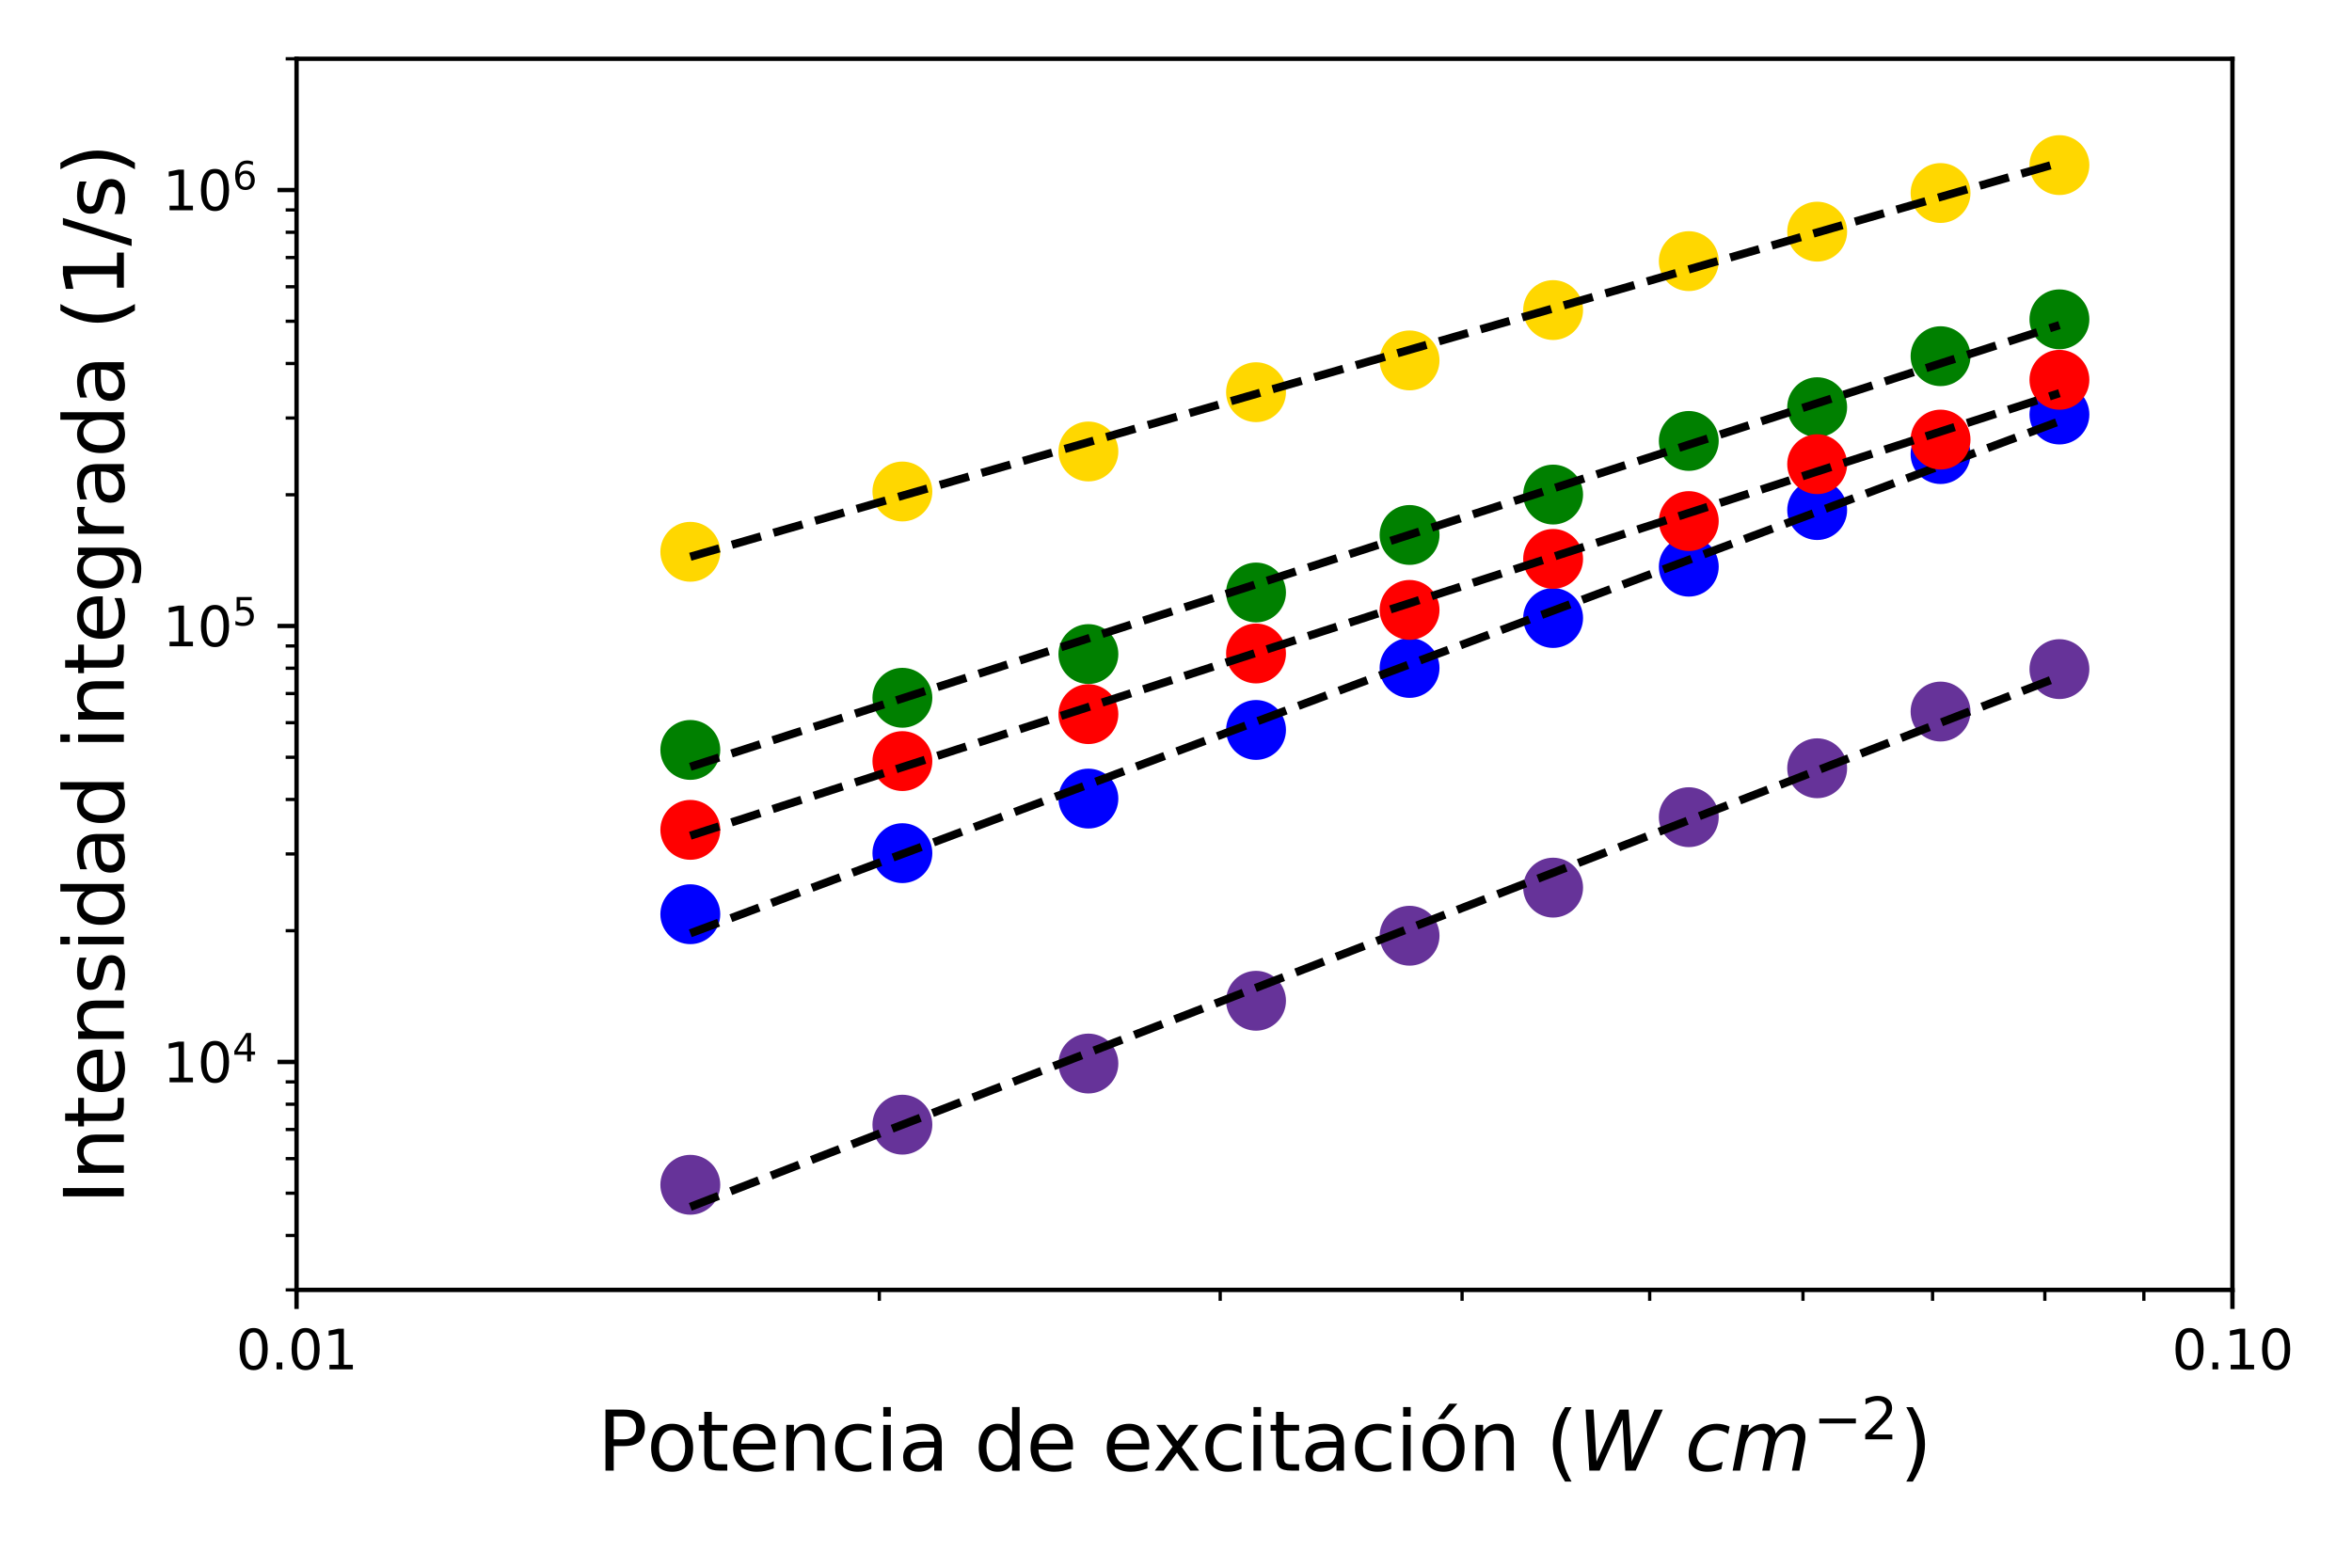 <?xml version="1.0" encoding="utf-8" standalone="no"?>
<!DOCTYPE svg PUBLIC "-//W3C//DTD SVG 1.1//EN"
  "http://www.w3.org/Graphics/SVG/1.1/DTD/svg11.dtd">
<svg xmlns:xlink="http://www.w3.org/1999/xlink" width="432pt" height="288pt" viewBox="0 0 432 288" xmlns="http://www.w3.org/2000/svg" version="1.1">
 <defs>
  <style type="text/css">*{stroke-linejoin: round; stroke-linecap: butt}</style>
 </defs>
 <g id="figure_1">
  <g id="patch_1">
   <path d="M 0 288 
L 432 288 
L 432 0 
L 0 0 
z
" style="fill: #ffffff"/>
  </g>
  <g id="axes_1">
   <g id="patch_2">
    <path d="M 54.47 236.968 
L 410.04 236.968 
L 410.04 10.8 
L 54.47 10.8 
z
" style="fill: #ffffff"/>
   </g>
   <g id="matplotlib.axis_1">
    <g id="xtick_1">
     <g id="line2d_1">
      <defs>
       <path id="m714aba36bf" d="M 0 0 
L 0 3.5 
" style="stroke: #000000; stroke-width: 0.8"/>
      </defs>
      <g>
       <use xlink:href="#m714aba36bf" x="54.47" y="236.968" style="stroke: #000000; stroke-width: 0.8"/>
      </g>
     </g>
     <g id="text_1">
      <!-- 0.01 -->
      <g transform="translate(43.337 251.566) scale(0.1 -0.1)">
       <defs>
        <path id="DejaVuSans-30" d="M 2034 4250 
Q 1547 4250 1301 3770 
Q 1056 3291 1056 2328 
Q 1056 1369 1301 889 
Q 1547 409 2034 409 
Q 2525 409 2770 889 
Q 3016 1369 3016 2328 
Q 3016 3291 2770 3770 
Q 2525 4250 2034 4250 
z
M 2034 4750 
Q 2819 4750 3233 4129 
Q 3647 3509 3647 2328 
Q 3647 1150 3233 529 
Q 2819 -91 2034 -91 
Q 1250 -91 836 529 
Q 422 1150 422 2328 
Q 422 3509 836 4129 
Q 1250 4750 2034 4750 
z
" transform="scale(0.016)"/>
        <path id="DejaVuSans-2e" d="M 684 794 
L 1344 794 
L 1344 0 
L 684 0 
L 684 794 
z
" transform="scale(0.016)"/>
        <path id="DejaVuSans-31" d="M 794 531 
L 1825 531 
L 1825 4091 
L 703 3866 
L 703 4441 
L 1819 4666 
L 2450 4666 
L 2450 531 
L 3481 531 
L 3481 0 
L 794 0 
L 794 531 
z
" transform="scale(0.016)"/>
       </defs>
       <use xlink:href="#DejaVuSans-30"/>
       <use xlink:href="#DejaVuSans-2e" x="63.623"/>
       <use xlink:href="#DejaVuSans-30" x="95.41"/>
       <use xlink:href="#DejaVuSans-31" x="159.033"/>
      </g>
     </g>
    </g>
    <g id="xtick_2">
     <g id="line2d_2">
      <g>
       <use xlink:href="#m714aba36bf" x="410.04" y="236.968" style="stroke: #000000; stroke-width: 0.8"/>
      </g>
     </g>
     <g id="text_2">
      <!-- 0.10 -->
      <g transform="translate(398.907 251.566) scale(0.1 -0.1)">
       <use xlink:href="#DejaVuSans-30"/>
       <use xlink:href="#DejaVuSans-2e" x="63.623"/>
       <use xlink:href="#DejaVuSans-31" x="95.41"/>
       <use xlink:href="#DejaVuSans-30" x="159.033"/>
      </g>
     </g>
    </g>
    <g id="xtick_3">
     <g id="line2d_3">
      <defs>
       <path id="m4660123e1a" d="M 0 0 
L 0 2 
" style="stroke: #000000; stroke-width: 0.6"/>
      </defs>
      <g>
       <use xlink:href="#m4660123e1a" x="161.507" y="236.968" style="stroke: #000000; stroke-width: 0.6"/>
      </g>
     </g>
    </g>
    <g id="xtick_4">
     <g id="line2d_4">
      <g>
       <use xlink:href="#m4660123e1a" x="224.12" y="236.968" style="stroke: #000000; stroke-width: 0.6"/>
      </g>
     </g>
    </g>
    <g id="xtick_5">
     <g id="line2d_5">
      <g>
       <use xlink:href="#m4660123e1a" x="268.545" y="236.968" style="stroke: #000000; stroke-width: 0.6"/>
      </g>
     </g>
    </g>
    <g id="xtick_6">
     <g id="line2d_6">
      <g>
       <use xlink:href="#m4660123e1a" x="303.003" y="236.968" style="stroke: #000000; stroke-width: 0.6"/>
      </g>
     </g>
    </g>
    <g id="xtick_7">
     <g id="line2d_7">
      <g>
       <use xlink:href="#m4660123e1a" x="331.157" y="236.968" style="stroke: #000000; stroke-width: 0.6"/>
      </g>
     </g>
    </g>
    <g id="xtick_8">
     <g id="line2d_8">
      <g>
       <use xlink:href="#m4660123e1a" x="354.962" y="236.968" style="stroke: #000000; stroke-width: 0.6"/>
      </g>
     </g>
    </g>
    <g id="xtick_9">
     <g id="line2d_9">
      <g>
       <use xlink:href="#m4660123e1a" x="375.582" y="236.968" style="stroke: #000000; stroke-width: 0.6"/>
      </g>
     </g>
    </g>
    <g id="xtick_10">
     <g id="line2d_10">
      <g>
       <use xlink:href="#m4660123e1a" x="393.77" y="236.968" style="stroke: #000000; stroke-width: 0.6"/>
      </g>
     </g>
    </g>
    <g id="text_3">
     <!-- Potencia de excitación ($W \ cm^{-2}$) -->
     <g transform="translate(109.705 270.277) scale(0.15 -0.15)">
      <defs>
       <path id="DejaVuSans-50" d="M 1259 4147 
L 1259 2394 
L 2053 2394 
Q 2494 2394 2734 2622 
Q 2975 2850 2975 3272 
Q 2975 3691 2734 3919 
Q 2494 4147 2053 4147 
L 1259 4147 
z
M 628 4666 
L 2053 4666 
Q 2838 4666 3239 4311 
Q 3641 3956 3641 3272 
Q 3641 2581 3239 2228 
Q 2838 1875 2053 1875 
L 1259 1875 
L 1259 0 
L 628 0 
L 628 4666 
z
" transform="scale(0.016)"/>
       <path id="DejaVuSans-6f" d="M 1959 3097 
Q 1497 3097 1228 2736 
Q 959 2375 959 1747 
Q 959 1119 1226 758 
Q 1494 397 1959 397 
Q 2419 397 2687 759 
Q 2956 1122 2956 1747 
Q 2956 2369 2687 2733 
Q 2419 3097 1959 3097 
z
M 1959 3584 
Q 2709 3584 3137 3096 
Q 3566 2609 3566 1747 
Q 3566 888 3137 398 
Q 2709 -91 1959 -91 
Q 1206 -91 779 398 
Q 353 888 353 1747 
Q 353 2609 779 3096 
Q 1206 3584 1959 3584 
z
" transform="scale(0.016)"/>
       <path id="DejaVuSans-74" d="M 1172 4494 
L 1172 3500 
L 2356 3500 
L 2356 3053 
L 1172 3053 
L 1172 1153 
Q 1172 725 1289 603 
Q 1406 481 1766 481 
L 2356 481 
L 2356 0 
L 1766 0 
Q 1100 0 847 248 
Q 594 497 594 1153 
L 594 3053 
L 172 3053 
L 172 3500 
L 594 3500 
L 594 4494 
L 1172 4494 
z
" transform="scale(0.016)"/>
       <path id="DejaVuSans-65" d="M 3597 1894 
L 3597 1613 
L 953 1613 
Q 991 1019 1311 708 
Q 1631 397 2203 397 
Q 2534 397 2845 478 
Q 3156 559 3463 722 
L 3463 178 
Q 3153 47 2828 -22 
Q 2503 -91 2169 -91 
Q 1331 -91 842 396 
Q 353 884 353 1716 
Q 353 2575 817 3079 
Q 1281 3584 2069 3584 
Q 2775 3584 3186 3129 
Q 3597 2675 3597 1894 
z
M 3022 2063 
Q 3016 2534 2758 2815 
Q 2500 3097 2075 3097 
Q 1594 3097 1305 2825 
Q 1016 2553 972 2059 
L 3022 2063 
z
" transform="scale(0.016)"/>
       <path id="DejaVuSans-6e" d="M 3513 2113 
L 3513 0 
L 2938 0 
L 2938 2094 
Q 2938 2591 2744 2837 
Q 2550 3084 2163 3084 
Q 1697 3084 1428 2787 
Q 1159 2491 1159 1978 
L 1159 0 
L 581 0 
L 581 3500 
L 1159 3500 
L 1159 2956 
Q 1366 3272 1645 3428 
Q 1925 3584 2291 3584 
Q 2894 3584 3203 3211 
Q 3513 2838 3513 2113 
z
" transform="scale(0.016)"/>
       <path id="DejaVuSans-63" d="M 3122 3366 
L 3122 2828 
Q 2878 2963 2633 3030 
Q 2388 3097 2138 3097 
Q 1578 3097 1268 2742 
Q 959 2388 959 1747 
Q 959 1106 1268 751 
Q 1578 397 2138 397 
Q 2388 397 2633 464 
Q 2878 531 3122 666 
L 3122 134 
Q 2881 22 2623 -34 
Q 2366 -91 2075 -91 
Q 1284 -91 818 406 
Q 353 903 353 1747 
Q 353 2603 823 3093 
Q 1294 3584 2113 3584 
Q 2378 3584 2631 3529 
Q 2884 3475 3122 3366 
z
" transform="scale(0.016)"/>
       <path id="DejaVuSans-69" d="M 603 3500 
L 1178 3500 
L 1178 0 
L 603 0 
L 603 3500 
z
M 603 4863 
L 1178 4863 
L 1178 4134 
L 603 4134 
L 603 4863 
z
" transform="scale(0.016)"/>
       <path id="DejaVuSans-61" d="M 2194 1759 
Q 1497 1759 1228 1600 
Q 959 1441 959 1056 
Q 959 750 1161 570 
Q 1363 391 1709 391 
Q 2188 391 2477 730 
Q 2766 1069 2766 1631 
L 2766 1759 
L 2194 1759 
z
M 3341 1997 
L 3341 0 
L 2766 0 
L 2766 531 
Q 2569 213 2275 61 
Q 1981 -91 1556 -91 
Q 1019 -91 701 211 
Q 384 513 384 1019 
Q 384 1609 779 1909 
Q 1175 2209 1959 2209 
L 2766 2209 
L 2766 2266 
Q 2766 2663 2505 2880 
Q 2244 3097 1772 3097 
Q 1472 3097 1187 3025 
Q 903 2953 641 2809 
L 641 3341 
Q 956 3463 1253 3523 
Q 1550 3584 1831 3584 
Q 2591 3584 2966 3190 
Q 3341 2797 3341 1997 
z
" transform="scale(0.016)"/>
       <path id="DejaVuSans-20" transform="scale(0.016)"/>
       <path id="DejaVuSans-64" d="M 2906 2969 
L 2906 4863 
L 3481 4863 
L 3481 0 
L 2906 0 
L 2906 525 
Q 2725 213 2448 61 
Q 2172 -91 1784 -91 
Q 1150 -91 751 415 
Q 353 922 353 1747 
Q 353 2572 751 3078 
Q 1150 3584 1784 3584 
Q 2172 3584 2448 3432 
Q 2725 3281 2906 2969 
z
M 947 1747 
Q 947 1113 1208 752 
Q 1469 391 1925 391 
Q 2381 391 2643 752 
Q 2906 1113 2906 1747 
Q 2906 2381 2643 2742 
Q 2381 3103 1925 3103 
Q 1469 3103 1208 2742 
Q 947 2381 947 1747 
z
" transform="scale(0.016)"/>
       <path id="DejaVuSans-78" d="M 3513 3500 
L 2247 1797 
L 3578 0 
L 2900 0 
L 1881 1375 
L 863 0 
L 184 0 
L 1544 1831 
L 300 3500 
L 978 3500 
L 1906 2253 
L 2834 3500 
L 3513 3500 
z
" transform="scale(0.016)"/>
       <path id="DejaVuSans-f3" d="M 1959 3097 
Q 1497 3097 1228 2736 
Q 959 2375 959 1747 
Q 959 1119 1226 758 
Q 1494 397 1959 397 
Q 2419 397 2687 759 
Q 2956 1122 2956 1747 
Q 2956 2369 2687 2733 
Q 2419 3097 1959 3097 
z
M 1959 3584 
Q 2709 3584 3137 3096 
Q 3566 2609 3566 1747 
Q 3566 888 3137 398 
Q 2709 -91 1959 -91 
Q 1206 -91 779 398 
Q 353 888 353 1747 
Q 353 2609 779 3096 
Q 1206 3584 1959 3584 
z
M 2394 5119 
L 3016 5119 
L 1997 3944 
L 1519 3944 
L 2394 5119 
z
" transform="scale(0.016)"/>
       <path id="DejaVuSans-28" d="M 1984 4856 
Q 1566 4138 1362 3434 
Q 1159 2731 1159 2009 
Q 1159 1288 1364 580 
Q 1569 -128 1984 -844 
L 1484 -844 
Q 1016 -109 783 600 
Q 550 1309 550 2009 
Q 550 2706 781 3412 
Q 1013 4119 1484 4856 
L 1984 4856 
z
" transform="scale(0.016)"/>
       <path id="DejaVuSans-Oblique-57" d="M 616 4666 
L 1228 4666 
L 1453 697 
L 3213 4666 
L 3916 4666 
L 4147 697 
L 5888 4666 
L 6528 4666 
L 4453 0 
L 3659 0 
L 3444 3891 
L 1697 0 
L 903 0 
L 616 4666 
z
" transform="scale(0.016)"/>
       <path id="DejaVuSans-Oblique-63" d="M 3431 3366 
L 3316 2797 
Q 3109 2947 2876 3022 
Q 2644 3097 2394 3097 
Q 2119 3097 1870 3000 
Q 1622 2903 1453 2725 
Q 1184 2453 1037 2087 
Q 891 1722 891 1331 
Q 891 859 1127 628 
Q 1363 397 1844 397 
Q 2081 397 2348 469 
Q 2616 541 2906 684 
L 2797 116 
Q 2547 13 2283 -39 
Q 2019 -91 1741 -91 
Q 1044 -91 669 257 
Q 294 606 294 1253 
Q 294 1797 489 2255 
Q 684 2713 1069 3078 
Q 1331 3328 1684 3456 
Q 2038 3584 2456 3584 
Q 2700 3584 2940 3529 
Q 3181 3475 3431 3366 
z
" transform="scale(0.016)"/>
       <path id="DejaVuSans-Oblique-6d" d="M 5747 2113 
L 5338 0 
L 4763 0 
L 5166 2094 
Q 5191 2228 5203 2325 
Q 5216 2422 5216 2491 
Q 5216 2772 5059 2928 
Q 4903 3084 4622 3084 
Q 4203 3084 3875 2770 
Q 3547 2456 3450 1953 
L 3066 0 
L 2491 0 
L 2900 2094 
Q 2925 2209 2937 2307 
Q 2950 2406 2950 2484 
Q 2950 2769 2794 2926 
Q 2638 3084 2363 3084 
Q 1938 3084 1609 2770 
Q 1281 2456 1184 1953 
L 800 0 
L 225 0 
L 909 3500 
L 1484 3500 
L 1375 2956 
Q 1609 3263 1923 3423 
Q 2238 3584 2597 3584 
Q 2978 3584 3223 3384 
Q 3469 3184 3519 2828 
Q 3781 3197 4126 3390 
Q 4472 3584 4856 3584 
Q 5306 3584 5551 3325 
Q 5797 3066 5797 2591 
Q 5797 2488 5784 2364 
Q 5772 2241 5747 2113 
z
" transform="scale(0.016)"/>
       <path id="DejaVuSans-2212" d="M 678 2272 
L 4684 2272 
L 4684 1741 
L 678 1741 
L 678 2272 
z
" transform="scale(0.016)"/>
       <path id="DejaVuSans-32" d="M 1228 531 
L 3431 531 
L 3431 0 
L 469 0 
L 469 531 
Q 828 903 1448 1529 
Q 2069 2156 2228 2338 
Q 2531 2678 2651 2914 
Q 2772 3150 2772 3378 
Q 2772 3750 2511 3984 
Q 2250 4219 1831 4219 
Q 1534 4219 1204 4116 
Q 875 4013 500 3803 
L 500 4441 
Q 881 4594 1212 4672 
Q 1544 4750 1819 4750 
Q 2544 4750 2975 4387 
Q 3406 4025 3406 3419 
Q 3406 3131 3298 2873 
Q 3191 2616 2906 2266 
Q 2828 2175 2409 1742 
Q 1991 1309 1228 531 
z
" transform="scale(0.016)"/>
       <path id="DejaVuSans-29" d="M 513 4856 
L 1013 4856 
Q 1481 4119 1714 3412 
Q 1947 2706 1947 2009 
Q 1947 1309 1714 600 
Q 1481 -109 1013 -844 
L 513 -844 
Q 928 -128 1133 580 
Q 1338 1288 1338 2009 
Q 1338 2731 1133 3434 
Q 928 4138 513 4856 
z
" transform="scale(0.016)"/>
      </defs>
      <use xlink:href="#DejaVuSans-50" transform="translate(0 0.766)"/>
      <use xlink:href="#DejaVuSans-6f" transform="translate(60.303 0.766)"/>
      <use xlink:href="#DejaVuSans-74" transform="translate(121.484 0.766)"/>
      <use xlink:href="#DejaVuSans-65" transform="translate(160.693 0.766)"/>
      <use xlink:href="#DejaVuSans-6e" transform="translate(222.217 0.766)"/>
      <use xlink:href="#DejaVuSans-63" transform="translate(285.596 0.766)"/>
      <use xlink:href="#DejaVuSans-69" transform="translate(340.576 0.766)"/>
      <use xlink:href="#DejaVuSans-61" transform="translate(368.359 0.766)"/>
      <use xlink:href="#DejaVuSans-20" transform="translate(429.639 0.766)"/>
      <use xlink:href="#DejaVuSans-64" transform="translate(461.426 0.766)"/>
      <use xlink:href="#DejaVuSans-65" transform="translate(524.902 0.766)"/>
      <use xlink:href="#DejaVuSans-20" transform="translate(586.426 0.766)"/>
      <use xlink:href="#DejaVuSans-65" transform="translate(618.213 0.766)"/>
      <use xlink:href="#DejaVuSans-78" transform="translate(679.736 0.766)"/>
      <use xlink:href="#DejaVuSans-63" transform="translate(738.916 0.766)"/>
      <use xlink:href="#DejaVuSans-69" transform="translate(793.896 0.766)"/>
      <use xlink:href="#DejaVuSans-74" transform="translate(821.68 0.766)"/>
      <use xlink:href="#DejaVuSans-61" transform="translate(860.889 0.766)"/>
      <use xlink:href="#DejaVuSans-63" transform="translate(922.168 0.766)"/>
      <use xlink:href="#DejaVuSans-69" transform="translate(977.148 0.766)"/>
      <use xlink:href="#DejaVuSans-f3" transform="translate(1004.932 0.766)"/>
      <use xlink:href="#DejaVuSans-6e" transform="translate(1066.113 0.766)"/>
      <use xlink:href="#DejaVuSans-20" transform="translate(1129.492 0.766)"/>
      <use xlink:href="#DejaVuSans-28" transform="translate(1161.279 0.766)"/>
      <use xlink:href="#DejaVuSans-Oblique-57" transform="translate(1200.293 0.766)"/>
      <use xlink:href="#DejaVuSans-Oblique-63" transform="translate(1331.64 0.766)"/>
      <use xlink:href="#DejaVuSans-Oblique-6d" transform="translate(1386.621 0.766)"/>
      <use xlink:href="#DejaVuSans-2212" transform="translate(1488.683 39.047) scale(0.7)"/>
      <use xlink:href="#DejaVuSans-32" transform="translate(1547.335 39.047) scale(0.7)"/>
      <use xlink:href="#DejaVuSans-29" transform="translate(1594.606 0.766)"/>
     </g>
    </g>
   </g>
   <g id="matplotlib.axis_2">
    <g id="ytick_1">
     <g id="line2d_11">
      <defs>
       <path id="m1f7dd529e8" d="M 0 0 
L -3.5 0 
" style="stroke: #000000; stroke-width: 0.8"/>
      </defs>
      <g>
       <use xlink:href="#m1f7dd529e8" x="54.47" y="195.09" style="stroke: #000000; stroke-width: 0.8"/>
      </g>
     </g>
     <g id="text_4">
      <!-- $\mathdefault{10^{4}}$ -->
      <g transform="translate(29.87 198.89) scale(0.1 -0.1)">
       <defs>
        <path id="DejaVuSans-34" d="M 2419 4116 
L 825 1625 
L 2419 1625 
L 2419 4116 
z
M 2253 4666 
L 3047 4666 
L 3047 1625 
L 3713 1625 
L 3713 1100 
L 3047 1100 
L 3047 0 
L 2419 0 
L 2419 1100 
L 313 1100 
L 313 1709 
L 2253 4666 
z
" transform="scale(0.016)"/>
       </defs>
       <use xlink:href="#DejaVuSans-31" transform="translate(0 0.684)"/>
       <use xlink:href="#DejaVuSans-30" transform="translate(63.623 0.684)"/>
       <use xlink:href="#DejaVuSans-34" transform="translate(128.203 38.966) scale(0.7)"/>
      </g>
     </g>
    </g>
    <g id="ytick_2">
     <g id="line2d_12">
      <g>
       <use xlink:href="#m1f7dd529e8" x="54.47" y="115" style="stroke: #000000; stroke-width: 0.8"/>
      </g>
     </g>
     <g id="text_5">
      <!-- $\mathdefault{10^{5}}$ -->
      <g transform="translate(29.87 118.799) scale(0.1 -0.1)">
       <defs>
        <path id="DejaVuSans-35" d="M 691 4666 
L 3169 4666 
L 3169 4134 
L 1269 4134 
L 1269 2991 
Q 1406 3038 1543 3061 
Q 1681 3084 1819 3084 
Q 2600 3084 3056 2656 
Q 3513 2228 3513 1497 
Q 3513 744 3044 326 
Q 2575 -91 1722 -91 
Q 1428 -91 1123 -41 
Q 819 9 494 109 
L 494 744 
Q 775 591 1075 516 
Q 1375 441 1709 441 
Q 2250 441 2565 725 
Q 2881 1009 2881 1497 
Q 2881 1984 2565 2268 
Q 2250 2553 1709 2553 
Q 1456 2553 1204 2497 
Q 953 2441 691 2322 
L 691 4666 
z
" transform="scale(0.016)"/>
       </defs>
       <use xlink:href="#DejaVuSans-31" transform="translate(0 0.684)"/>
       <use xlink:href="#DejaVuSans-30" transform="translate(63.623 0.684)"/>
       <use xlink:href="#DejaVuSans-35" transform="translate(128.203 38.966) scale(0.7)"/>
      </g>
     </g>
    </g>
    <g id="ytick_3">
     <g id="line2d_13">
      <g>
       <use xlink:href="#m1f7dd529e8" x="54.47" y="34.91" style="stroke: #000000; stroke-width: 0.8"/>
      </g>
     </g>
     <g id="text_6">
      <!-- $\mathdefault{10^{6}}$ -->
      <g transform="translate(29.87 38.709) scale(0.1 -0.1)">
       <defs>
        <path id="DejaVuSans-36" d="M 2113 2584 
Q 1688 2584 1439 2293 
Q 1191 2003 1191 1497 
Q 1191 994 1439 701 
Q 1688 409 2113 409 
Q 2538 409 2786 701 
Q 3034 994 3034 1497 
Q 3034 2003 2786 2293 
Q 2538 2584 2113 2584 
z
M 3366 4563 
L 3366 3988 
Q 3128 4100 2886 4159 
Q 2644 4219 2406 4219 
Q 1781 4219 1451 3797 
Q 1122 3375 1075 2522 
Q 1259 2794 1537 2939 
Q 1816 3084 2150 3084 
Q 2853 3084 3261 2657 
Q 3669 2231 3669 1497 
Q 3669 778 3244 343 
Q 2819 -91 2113 -91 
Q 1303 -91 875 529 
Q 447 1150 447 2328 
Q 447 3434 972 4092 
Q 1497 4750 2381 4750 
Q 2619 4750 2861 4703 
Q 3103 4656 3366 4563 
z
" transform="scale(0.016)"/>
       </defs>
       <use xlink:href="#DejaVuSans-31" transform="translate(0 0.766)"/>
       <use xlink:href="#DejaVuSans-30" transform="translate(63.623 0.766)"/>
       <use xlink:href="#DejaVuSans-36" transform="translate(128.203 39.047) scale(0.7)"/>
      </g>
     </g>
    </g>
    <g id="ytick_4">
     <g id="line2d_14">
      <defs>
       <path id="m062971c60c" d="M 0 0 
L -2 0 
" style="stroke: #000000; stroke-width: 0.6"/>
      </defs>
      <g>
       <use xlink:href="#m062971c60c" x="54.47" y="236.968" style="stroke: #000000; stroke-width: 0.6"/>
      </g>
     </g>
    </g>
    <g id="ytick_5">
     <g id="line2d_15">
      <g>
       <use xlink:href="#m062971c60c" x="54.47" y="226.962" style="stroke: #000000; stroke-width: 0.6"/>
      </g>
     </g>
    </g>
    <g id="ytick_6">
     <g id="line2d_16">
      <g>
       <use xlink:href="#m062971c60c" x="54.47" y="219.2" style="stroke: #000000; stroke-width: 0.6"/>
      </g>
     </g>
    </g>
    <g id="ytick_7">
     <g id="line2d_17">
      <g>
       <use xlink:href="#m062971c60c" x="54.47" y="212.858" style="stroke: #000000; stroke-width: 0.6"/>
      </g>
     </g>
    </g>
    <g id="ytick_8">
     <g id="line2d_18">
      <g>
       <use xlink:href="#m062971c60c" x="54.47" y="207.497" style="stroke: #000000; stroke-width: 0.6"/>
      </g>
     </g>
    </g>
    <g id="ytick_9">
     <g id="line2d_19">
      <g>
       <use xlink:href="#m062971c60c" x="54.47" y="202.852" style="stroke: #000000; stroke-width: 0.6"/>
      </g>
     </g>
    </g>
    <g id="ytick_10">
     <g id="line2d_20">
      <g>
       <use xlink:href="#m062971c60c" x="54.47" y="198.755" style="stroke: #000000; stroke-width: 0.6"/>
      </g>
     </g>
    </g>
    <g id="ytick_11">
     <g id="line2d_21">
      <g>
       <use xlink:href="#m062971c60c" x="54.47" y="170.981" style="stroke: #000000; stroke-width: 0.6"/>
      </g>
     </g>
    </g>
    <g id="ytick_12">
     <g id="line2d_22">
      <g>
       <use xlink:href="#m062971c60c" x="54.47" y="156.878" style="stroke: #000000; stroke-width: 0.6"/>
      </g>
     </g>
    </g>
    <g id="ytick_13">
     <g id="line2d_23">
      <g>
       <use xlink:href="#m062971c60c" x="54.47" y="146.871" style="stroke: #000000; stroke-width: 0.6"/>
      </g>
     </g>
    </g>
    <g id="ytick_14">
     <g id="line2d_24">
      <g>
       <use xlink:href="#m062971c60c" x="54.47" y="139.11" style="stroke: #000000; stroke-width: 0.6"/>
      </g>
     </g>
    </g>
    <g id="ytick_15">
     <g id="line2d_25">
      <g>
       <use xlink:href="#m062971c60c" x="54.47" y="132.768" style="stroke: #000000; stroke-width: 0.6"/>
      </g>
     </g>
    </g>
    <g id="ytick_16">
     <g id="line2d_26">
      <g>
       <use xlink:href="#m062971c60c" x="54.47" y="127.406" style="stroke: #000000; stroke-width: 0.6"/>
      </g>
     </g>
    </g>
    <g id="ytick_17">
     <g id="line2d_27">
      <g>
       <use xlink:href="#m062971c60c" x="54.47" y="122.762" style="stroke: #000000; stroke-width: 0.6"/>
      </g>
     </g>
    </g>
    <g id="ytick_18">
     <g id="line2d_28">
      <g>
       <use xlink:href="#m062971c60c" x="54.47" y="118.665" style="stroke: #000000; stroke-width: 0.6"/>
      </g>
     </g>
    </g>
    <g id="ytick_19">
     <g id="line2d_29">
      <g>
       <use xlink:href="#m062971c60c" x="54.47" y="90.89" style="stroke: #000000; stroke-width: 0.6"/>
      </g>
     </g>
    </g>
    <g id="ytick_20">
     <g id="line2d_30">
      <g>
       <use xlink:href="#m062971c60c" x="54.47" y="76.787" style="stroke: #000000; stroke-width: 0.6"/>
      </g>
     </g>
    </g>
    <g id="ytick_21">
     <g id="line2d_31">
      <g>
       <use xlink:href="#m062971c60c" x="54.47" y="66.781" style="stroke: #000000; stroke-width: 0.6"/>
      </g>
     </g>
    </g>
    <g id="ytick_22">
     <g id="line2d_32">
      <g>
       <use xlink:href="#m062971c60c" x="54.47" y="59.019" style="stroke: #000000; stroke-width: 0.6"/>
      </g>
     </g>
    </g>
    <g id="ytick_23">
     <g id="line2d_33">
      <g>
       <use xlink:href="#m062971c60c" x="54.47" y="52.678" style="stroke: #000000; stroke-width: 0.6"/>
      </g>
     </g>
    </g>
    <g id="ytick_24">
     <g id="line2d_34">
      <g>
       <use xlink:href="#m062971c60c" x="54.47" y="47.316" style="stroke: #000000; stroke-width: 0.6"/>
      </g>
     </g>
    </g>
    <g id="ytick_25">
     <g id="line2d_35">
      <g>
       <use xlink:href="#m062971c60c" x="54.47" y="42.671" style="stroke: #000000; stroke-width: 0.6"/>
      </g>
     </g>
    </g>
    <g id="ytick_26">
     <g id="line2d_36">
      <g>
       <use xlink:href="#m062971c60c" x="54.47" y="38.574" style="stroke: #000000; stroke-width: 0.6"/>
      </g>
     </g>
    </g>
    <g id="ytick_27">
     <g id="line2d_37">
      <g>
       <use xlink:href="#m062971c60c" x="54.47" y="10.8" style="stroke: #000000; stroke-width: 0.6"/>
      </g>
     </g>
    </g>
    <g id="text_7">
     <!-- Intensidad integrada (1/s) -->
     <g transform="translate(22.751 221.282) rotate(-90) scale(0.15 -0.15)">
      <defs>
       <path id="DejaVuSans-49" d="M 628 4666 
L 1259 4666 
L 1259 0 
L 628 0 
L 628 4666 
z
" transform="scale(0.016)"/>
       <path id="DejaVuSans-73" d="M 2834 3397 
L 2834 2853 
Q 2591 2978 2328 3040 
Q 2066 3103 1784 3103 
Q 1356 3103 1142 2972 
Q 928 2841 928 2578 
Q 928 2378 1081 2264 
Q 1234 2150 1697 2047 
L 1894 2003 
Q 2506 1872 2764 1633 
Q 3022 1394 3022 966 
Q 3022 478 2636 193 
Q 2250 -91 1575 -91 
Q 1294 -91 989 -36 
Q 684 19 347 128 
L 347 722 
Q 666 556 975 473 
Q 1284 391 1588 391 
Q 1994 391 2212 530 
Q 2431 669 2431 922 
Q 2431 1156 2273 1281 
Q 2116 1406 1581 1522 
L 1381 1569 
Q 847 1681 609 1914 
Q 372 2147 372 2553 
Q 372 3047 722 3315 
Q 1072 3584 1716 3584 
Q 2034 3584 2315 3537 
Q 2597 3491 2834 3397 
z
" transform="scale(0.016)"/>
       <path id="DejaVuSans-67" d="M 2906 1791 
Q 2906 2416 2648 2759 
Q 2391 3103 1925 3103 
Q 1463 3103 1205 2759 
Q 947 2416 947 1791 
Q 947 1169 1205 825 
Q 1463 481 1925 481 
Q 2391 481 2648 825 
Q 2906 1169 2906 1791 
z
M 3481 434 
Q 3481 -459 3084 -895 
Q 2688 -1331 1869 -1331 
Q 1566 -1331 1297 -1286 
Q 1028 -1241 775 -1147 
L 775 -588 
Q 1028 -725 1275 -790 
Q 1522 -856 1778 -856 
Q 2344 -856 2625 -561 
Q 2906 -266 2906 331 
L 2906 616 
Q 2728 306 2450 153 
Q 2172 0 1784 0 
Q 1141 0 747 490 
Q 353 981 353 1791 
Q 353 2603 747 3093 
Q 1141 3584 1784 3584 
Q 2172 3584 2450 3431 
Q 2728 3278 2906 2969 
L 2906 3500 
L 3481 3500 
L 3481 434 
z
" transform="scale(0.016)"/>
       <path id="DejaVuSans-72" d="M 2631 2963 
Q 2534 3019 2420 3045 
Q 2306 3072 2169 3072 
Q 1681 3072 1420 2755 
Q 1159 2438 1159 1844 
L 1159 0 
L 581 0 
L 581 3500 
L 1159 3500 
L 1159 2956 
Q 1341 3275 1631 3429 
Q 1922 3584 2338 3584 
Q 2397 3584 2469 3576 
Q 2541 3569 2628 3553 
L 2631 2963 
z
" transform="scale(0.016)"/>
       <path id="DejaVuSans-2f" d="M 1625 4666 
L 2156 4666 
L 531 -594 
L 0 -594 
L 1625 4666 
z
" transform="scale(0.016)"/>
      </defs>
      <use xlink:href="#DejaVuSans-49"/>
      <use xlink:href="#DejaVuSans-6e" x="29.492"/>
      <use xlink:href="#DejaVuSans-74" x="92.871"/>
      <use xlink:href="#DejaVuSans-65" x="132.08"/>
      <use xlink:href="#DejaVuSans-6e" x="193.604"/>
      <use xlink:href="#DejaVuSans-73" x="256.982"/>
      <use xlink:href="#DejaVuSans-69" x="309.082"/>
      <use xlink:href="#DejaVuSans-64" x="336.865"/>
      <use xlink:href="#DejaVuSans-61" x="400.342"/>
      <use xlink:href="#DejaVuSans-64" x="461.621"/>
      <use xlink:href="#DejaVuSans-20" x="525.098"/>
      <use xlink:href="#DejaVuSans-69" x="556.885"/>
      <use xlink:href="#DejaVuSans-6e" x="584.668"/>
      <use xlink:href="#DejaVuSans-74" x="648.047"/>
      <use xlink:href="#DejaVuSans-65" x="687.256"/>
      <use xlink:href="#DejaVuSans-67" x="748.779"/>
      <use xlink:href="#DejaVuSans-72" x="812.256"/>
      <use xlink:href="#DejaVuSans-61" x="853.369"/>
      <use xlink:href="#DejaVuSans-64" x="914.648"/>
      <use xlink:href="#DejaVuSans-61" x="978.125"/>
      <use xlink:href="#DejaVuSans-20" x="1039.404"/>
      <use xlink:href="#DejaVuSans-28" x="1071.191"/>
      <use xlink:href="#DejaVuSans-31" x="1110.205"/>
      <use xlink:href="#DejaVuSans-2f" x="1173.828"/>
      <use xlink:href="#DejaVuSans-73" x="1207.52"/>
      <use xlink:href="#DejaVuSans-29" x="1259.619"/>
     </g>
    </g>
   </g>
   <g id="line2d_38">
    <defs>
     <path id="m5de926abb9" d="M 0 5 
C 1.326 5 2.598 4.473 3.536 3.536 
C 4.473 2.598 5 1.326 5 0 
C 5 -1.326 4.473 -2.598 3.536 -3.536 
C 2.598 -4.473 1.326 -5 0 -5 
C -1.326 -5 -2.598 -4.473 -3.536 -3.536 
C -4.473 -2.598 -5 -1.326 -5 0 
C -5 1.326 -4.473 2.598 -3.536 3.536 
C -2.598 4.473 -1.326 5 0 5 
z
" style="stroke: #663399"/>
    </defs>
    <g clip-path="url(#p92f9047add)">
     <use xlink:href="#m5de926abb9" x="126.793" y="217.656" style="fill: #663399; stroke: #663399"/>
     <use xlink:href="#m5de926abb9" x="165.745" y="206.613" style="fill: #663399; stroke: #663399"/>
     <use xlink:href="#m5de926abb9" x="199.909" y="195.384" style="fill: #663399; stroke: #663399"/>
     <use xlink:href="#m5de926abb9" x="230.699" y="183.852" style="fill: #663399; stroke: #663399"/>
     <use xlink:href="#m5de926abb9" x="258.899" y="171.904" style="fill: #663399; stroke: #663399"/>
     <use xlink:href="#m5de926abb9" x="285.267" y="163.067" style="fill: #663399; stroke: #663399"/>
     <use xlink:href="#m5de926abb9" x="310.185" y="150.125" style="fill: #663399; stroke: #663399"/>
     <use xlink:href="#m5de926abb9" x="333.766" y="141.138" style="fill: #663399; stroke: #663399"/>
     <use xlink:href="#m5de926abb9" x="356.427" y="130.72" style="fill: #663399; stroke: #663399"/>
     <use xlink:href="#m5de926abb9" x="378.261" y="122.924" style="fill: #663399; stroke: #663399"/>
    </g>
   </g>
   <g id="line2d_39">
    <path d="M 126.793 221.713 
L 133.053 219.288 
L 139.07 216.958 
L 144.86 214.715 
L 150.442 212.553 
L 155.829 210.467 
L 161.034 208.451 
L 166.069 206.5 
L 170.945 204.612 
L 175.672 202.781 
L 180.259 201.004 
L 184.713 199.279 
L 189.043 197.602 
L 193.254 195.971 
L 197.354 194.383 
L 201.347 192.836 
L 205.24 191.328 
L 209.037 189.858 
L 212.743 188.422 
L 216.362 187.02 
L 219.899 185.651 
L 223.356 184.312 
L 226.737 183.002 
L 230.046 181.72 
L 233.285 180.465 
L 236.458 179.236 
L 239.567 178.032 
L 242.615 176.852 
L 245.604 175.694 
L 248.536 174.559 
L 251.413 173.444 
L 254.238 172.35 
L 257.012 171.276 
L 259.737 170.22 
L 262.414 169.183 
L 265.047 168.163 
L 267.635 167.161 
L 270.18 166.175 
L 272.684 165.205 
L 275.148 164.251 
L 277.573 163.311 
L 279.961 162.387 
L 282.313 161.476 
L 284.629 160.579 
L 286.911 159.695 
L 289.16 158.824 
L 291.376 157.965 
L 293.562 157.119 
L 295.716 156.284 
L 297.841 155.461 
L 299.937 154.649 
L 302.005 153.848 
L 304.046 153.058 
L 306.06 152.278 
L 308.049 151.508 
L 310.011 150.747 
L 311.95 149.996 
L 313.864 149.255 
L 315.755 148.523 
L 317.623 147.799 
L 319.468 147.084 
L 321.292 146.378 
L 323.095 145.68 
L 324.877 144.99 
L 326.638 144.307 
L 328.379 143.633 
L 330.102 142.966 
L 331.805 142.306 
L 333.489 141.654 
L 335.156 141.008 
L 336.804 140.37 
L 338.435 139.738 
L 340.05 139.113 
L 341.647 138.494 
L 343.228 137.881 
L 344.793 137.275 
L 346.342 136.675 
L 347.876 136.081 
L 349.395 135.493 
L 350.899 134.91 
L 352.389 134.333 
L 353.864 133.762 
L 355.326 133.196 
L 356.773 132.635 
L 358.207 132.079 
L 359.628 131.529 
L 361.037 130.984 
L 362.432 130.443 
L 363.815 129.908 
L 365.185 129.377 
L 366.544 128.851 
L 367.891 128.329 
L 369.226 127.812 
L 370.549 127.299 
L 371.861 126.791 
L 373.163 126.287 
L 374.453 125.787 
L 375.733 125.291 
L 377.002 124.8 
L 378.261 124.312 
" clip-path="url(#p92f9047add)" style="fill: none; stroke-dasharray: 5.55,2.4; stroke-dashoffset: 0; stroke: #000000; stroke-width: 1.5"/>
   </g>
   <g id="line2d_40">
    <defs>
     <path id="m77ec4a8d12" d="M 0 5 
C 1.326 5 2.598 4.473 3.536 3.536 
C 4.473 2.598 5 1.326 5 0 
C 5 -1.326 4.473 -2.598 3.536 -3.536 
C 2.598 -4.473 1.326 -5 0 -5 
C -1.326 -5 -2.598 -4.473 -3.536 -3.536 
C -4.473 -2.598 -5 -1.326 -5 0 
C -5 1.326 -4.473 2.598 -3.536 3.536 
C -2.598 4.473 -1.326 5 0 5 
z
" style="stroke: #0000ff"/>
    </defs>
    <g clip-path="url(#p92f9047add)">
     <use xlink:href="#m77ec4a8d12" x="126.793" y="167.951" style="fill: #0000ff; stroke: #0000ff"/>
     <use xlink:href="#m77ec4a8d12" x="165.745" y="156.734" style="fill: #0000ff; stroke: #0000ff"/>
     <use xlink:href="#m77ec4a8d12" x="199.909" y="146.709" style="fill: #0000ff; stroke: #0000ff"/>
     <use xlink:href="#m77ec4a8d12" x="230.699" y="134.099" style="fill: #0000ff; stroke: #0000ff"/>
     <use xlink:href="#m77ec4a8d12" x="258.899" y="122.709" style="fill: #0000ff; stroke: #0000ff"/>
     <use xlink:href="#m77ec4a8d12" x="285.267" y="113.535" style="fill: #0000ff; stroke: #0000ff"/>
     <use xlink:href="#m77ec4a8d12" x="310.185" y="104.104" style="fill: #0000ff; stroke: #0000ff"/>
     <use xlink:href="#m77ec4a8d12" x="333.766" y="93.706" style="fill: #0000ff; stroke: #0000ff"/>
     <use xlink:href="#m77ec4a8d12" x="356.427" y="83.42" style="fill: #0000ff; stroke: #0000ff"/>
     <use xlink:href="#m77ec4a8d12" x="378.261" y="76.153" style="fill: #0000ff; stroke: #0000ff"/>
    </g>
   </g>
   <g id="line2d_41">
    <path d="M 126.793 171.459 
L 133.053 169.118 
L 139.07 166.867 
L 144.86 164.701 
L 150.442 162.613 
L 155.829 160.598 
L 161.034 158.651 
L 166.069 156.768 
L 170.945 154.943 
L 175.672 153.175 
L 180.259 151.459 
L 184.713 149.793 
L 189.043 148.174 
L 193.254 146.598 
L 197.354 145.065 
L 201.347 143.571 
L 205.24 142.115 
L 209.037 140.694 
L 212.743 139.308 
L 216.362 137.954 
L 219.899 136.632 
L 223.356 135.338 
L 226.737 134.073 
L 230.046 132.836 
L 233.285 131.624 
L 236.458 130.437 
L 239.567 129.274 
L 242.615 128.134 
L 245.604 127.016 
L 248.536 125.919 
L 251.413 124.843 
L 254.238 123.786 
L 257.012 122.749 
L 259.737 121.729 
L 262.414 120.728 
L 265.047 119.743 
L 267.635 118.775 
L 270.18 117.823 
L 272.684 116.886 
L 275.148 115.964 
L 277.573 115.057 
L 279.961 114.164 
L 282.313 113.284 
L 284.629 112.418 
L 286.911 111.564 
L 289.16 110.723 
L 291.376 109.894 
L 293.562 109.076 
L 295.716 108.271 
L 297.841 107.476 
L 299.937 106.692 
L 302.005 105.918 
L 304.046 105.155 
L 306.06 104.401 
L 308.049 103.657 
L 310.011 102.923 
L 311.95 102.198 
L 313.864 101.482 
L 315.755 100.775 
L 317.623 100.076 
L 319.468 99.386 
L 321.292 98.703 
L 323.095 98.029 
L 324.877 97.363 
L 326.638 96.704 
L 328.379 96.052 
L 330.102 95.408 
L 331.805 94.771 
L 333.489 94.141 
L 335.156 93.517 
L 336.804 92.901 
L 338.435 92.291 
L 340.05 91.687 
L 341.647 91.089 
L 343.228 90.498 
L 344.793 89.912 
L 346.342 89.333 
L 347.876 88.759 
L 349.395 88.191 
L 350.899 87.628 
L 352.389 87.071 
L 353.864 86.519 
L 355.326 85.972 
L 356.773 85.431 
L 358.207 84.894 
L 359.628 84.363 
L 361.037 83.836 
L 362.432 83.314 
L 363.815 82.797 
L 365.185 82.284 
L 366.544 81.776 
L 367.891 81.272 
L 369.226 80.773 
L 370.549 80.278 
L 371.861 79.787 
L 373.163 79.3 
L 374.453 78.817 
L 375.733 78.339 
L 377.002 77.864 
L 378.261 77.393 
" clip-path="url(#p92f9047add)" style="fill: none; stroke-dasharray: 5.55,2.4; stroke-dashoffset: 0; stroke: #000000; stroke-width: 1.5"/>
   </g>
   <g id="line2d_42">
    <defs>
     <path id="m01fd601ec5" d="M 0 5 
C 1.326 5 2.598 4.473 3.536 3.536 
C 4.473 2.598 5 1.326 5 0 
C 5 -1.326 4.473 -2.598 3.536 -3.536 
C 2.598 -4.473 1.326 -5 0 -5 
C -1.326 -5 -2.598 -4.473 -3.536 -3.536 
C -4.473 -2.598 -5 -1.326 -5 0 
C -5 1.326 -4.473 2.598 -3.536 3.536 
C -2.598 4.473 -1.326 5 0 5 
z
" style="stroke: #008000"/>
    </defs>
    <g clip-path="url(#p92f9047add)">
     <use xlink:href="#m01fd601ec5" x="126.793" y="137.77" style="fill: #008000; stroke: #008000"/>
     <use xlink:href="#m01fd601ec5" x="165.745" y="128.187" style="fill: #008000; stroke: #008000"/>
     <use xlink:href="#m01fd601ec5" x="199.909" y="120.161" style="fill: #008000; stroke: #008000"/>
     <use xlink:href="#m01fd601ec5" x="230.699" y="108.849" style="fill: #008000; stroke: #008000"/>
     <use xlink:href="#m01fd601ec5" x="258.899" y="98.278" style="fill: #008000; stroke: #008000"/>
     <use xlink:href="#m01fd601ec5" x="285.267" y="90.856" style="fill: #008000; stroke: #008000"/>
     <use xlink:href="#m01fd601ec5" x="310.185" y="81.004" style="fill: #008000; stroke: #008000"/>
     <use xlink:href="#m01fd601ec5" x="333.766" y="74.807" style="fill: #008000; stroke: #008000"/>
     <use xlink:href="#m01fd601ec5" x="356.427" y="65.436" style="fill: #008000; stroke: #008000"/>
     <use xlink:href="#m01fd601ec5" x="378.261" y="58.666" style="fill: #008000; stroke: #008000"/>
    </g>
   </g>
   <g id="line2d_43">
    <path d="M 126.793 140.869 
L 133.053 138.849 
L 139.07 136.908 
L 144.86 135.039 
L 150.442 133.238 
L 155.829 131.5 
L 161.034 129.82 
L 166.069 128.195 
L 170.945 126.621 
L 175.672 125.096 
L 180.259 123.616 
L 184.713 122.179 
L 189.043 120.782 
L 193.254 119.423 
L 197.354 118.1 
L 201.347 116.811 
L 205.24 115.555 
L 209.037 114.33 
L 212.743 113.134 
L 216.362 111.966 
L 219.899 110.825 
L 223.356 109.709 
L 226.737 108.618 
L 230.046 107.55 
L 233.285 106.505 
L 236.458 105.481 
L 239.567 104.478 
L 242.615 103.494 
L 245.604 102.53 
L 248.536 101.584 
L 251.413 100.655 
L 254.238 99.744 
L 257.012 98.848 
L 259.737 97.969 
L 262.414 97.105 
L 265.047 96.256 
L 267.635 95.421 
L 270.18 94.599 
L 272.684 93.791 
L 275.148 92.996 
L 277.573 92.213 
L 279.961 91.443 
L 282.313 90.684 
L 284.629 89.937 
L 286.911 89.2 
L 289.16 88.475 
L 291.376 87.759 
L 293.562 87.054 
L 295.716 86.359 
L 297.841 85.673 
L 299.937 84.997 
L 302.005 84.329 
L 304.046 83.671 
L 306.06 83.021 
L 308.049 82.379 
L 310.011 81.746 
L 311.95 81.12 
L 313.864 80.503 
L 315.755 79.893 
L 317.623 79.29 
L 319.468 78.694 
L 321.292 78.106 
L 323.095 77.524 
L 324.877 76.949 
L 326.638 76.381 
L 328.379 75.819 
L 330.102 75.263 
L 331.805 74.713 
L 333.489 74.17 
L 335.156 73.632 
L 336.804 73.1 
L 338.435 72.574 
L 340.05 72.053 
L 341.647 71.537 
L 343.228 71.027 
L 344.793 70.522 
L 346.342 70.022 
L 347.876 69.527 
L 349.395 69.037 
L 350.899 68.552 
L 352.389 68.071 
L 353.864 67.595 
L 355.326 67.123 
L 356.773 66.656 
L 358.207 66.193 
L 359.628 65.735 
L 361.037 65.28 
L 362.432 64.83 
L 363.815 64.384 
L 365.185 63.942 
L 366.544 63.503 
L 367.891 63.069 
L 369.226 62.638 
L 370.549 62.211 
L 371.861 61.787 
L 373.163 61.367 
L 374.453 60.951 
L 375.733 60.538 
L 377.002 60.129 
L 378.261 59.722 
" clip-path="url(#p92f9047add)" style="fill: none; stroke-dasharray: 5.55,2.4; stroke-dashoffset: 0; stroke: #000000; stroke-width: 1.5"/>
   </g>
   <g id="line2d_44">
    <defs>
     <path id="m740785d651" d="M 0 5 
C 1.326 5 2.598 4.473 3.536 3.536 
C 4.473 2.598 5 1.326 5 0 
C 5 -1.326 4.473 -2.598 3.536 -3.536 
C 2.598 -4.473 1.326 -5 0 -5 
C -1.326 -5 -2.598 -4.473 -3.536 -3.536 
C -4.473 -2.598 -5 -1.326 -5 0 
C -5 1.326 -4.473 2.598 -3.536 3.536 
C -2.598 4.473 -1.326 5 0 5 
z
" style="stroke: #ffd700"/>
    </defs>
    <g clip-path="url(#p92f9047add)">
     <use xlink:href="#m740785d651" x="126.793" y="101.37" style="fill: #ffd700; stroke: #ffd700"/>
     <use xlink:href="#m740785d651" x="165.745" y="90.292" style="fill: #ffd700; stroke: #ffd700"/>
     <use xlink:href="#m740785d651" x="199.909" y="82.942" style="fill: #ffd700; stroke: #ffd700"/>
     <use xlink:href="#m740785d651" x="230.699" y="72.052" style="fill: #ffd700; stroke: #ffd700"/>
     <use xlink:href="#m740785d651" x="258.899" y="66.213" style="fill: #ffd700; stroke: #ffd700"/>
     <use xlink:href="#m740785d651" x="285.267" y="56.962" style="fill: #ffd700; stroke: #ffd700"/>
     <use xlink:href="#m740785d651" x="310.185" y="47.975" style="fill: #ffd700; stroke: #ffd700"/>
     <use xlink:href="#m740785d651" x="333.766" y="42.556" style="fill: #ffd700; stroke: #ffd700"/>
     <use xlink:href="#m740785d651" x="356.427" y="35.46" style="fill: #ffd700; stroke: #ffd700"/>
     <use xlink:href="#m740785d651" x="378.261" y="30.332" style="fill: #ffd700; stroke: #ffd700"/>
    </g>
   </g>
   <g id="line2d_45">
    <path d="M 126.793 102.278 
L 133.053 100.476 
L 139.07 98.744 
L 144.86 97.078 
L 150.442 95.471 
L 155.829 93.921 
L 161.034 92.423 
L 166.069 90.973 
L 170.945 89.57 
L 175.672 88.209 
L 180.259 86.889 
L 184.713 85.607 
L 189.043 84.361 
L 193.254 83.149 
L 197.354 81.969 
L 201.347 80.82 
L 205.24 79.699 
L 209.037 78.606 
L 212.743 77.54 
L 216.362 76.498 
L 219.899 75.48 
L 223.356 74.485 
L 226.737 73.512 
L 230.046 72.56 
L 233.285 71.627 
L 236.458 70.714 
L 239.567 69.819 
L 242.615 68.942 
L 245.604 68.082 
L 248.536 67.238 
L 251.413 66.41 
L 254.238 65.597 
L 257.012 64.798 
L 259.737 64.014 
L 262.414 63.243 
L 265.047 62.486 
L 267.635 61.741 
L 270.18 61.008 
L 272.684 60.287 
L 275.148 59.578 
L 277.573 58.88 
L 279.961 58.193 
L 282.313 57.516 
L 284.629 56.849 
L 286.911 56.193 
L 289.16 55.545 
L 291.376 54.907 
L 293.562 54.278 
L 295.716 53.658 
L 297.841 53.047 
L 299.937 52.443 
L 302.005 51.848 
L 304.046 51.261 
L 306.06 50.681 
L 308.049 50.109 
L 310.011 49.544 
L 311.95 48.986 
L 313.864 48.435 
L 315.755 47.891 
L 317.623 47.353 
L 319.468 46.822 
L 321.292 46.297 
L 323.095 45.778 
L 324.877 45.265 
L 326.638 44.758 
L 328.379 44.257 
L 330.102 43.761 
L 331.805 43.271 
L 333.489 42.786 
L 335.156 42.307 
L 336.804 41.832 
L 338.435 41.363 
L 340.05 40.898 
L 341.647 40.438 
L 343.228 39.983 
L 344.793 39.533 
L 346.342 39.087 
L 347.876 38.645 
L 349.395 38.208 
L 350.899 37.775 
L 352.389 37.347 
L 353.864 36.922 
L 355.326 36.501 
L 356.773 36.085 
L 358.207 35.672 
L 359.628 35.263 
L 361.037 34.858 
L 362.432 34.456 
L 363.815 34.058 
L 365.185 33.663 
L 366.544 33.272 
L 367.891 32.885 
L 369.226 32.501 
L 370.549 32.12 
L 371.861 31.742 
L 373.163 31.367 
L 374.453 30.996 
L 375.733 30.628 
L 377.002 30.262 
L 378.261 29.9 
" clip-path="url(#p92f9047add)" style="fill: none; stroke-dasharray: 5.55,2.4; stroke-dashoffset: 0; stroke: #000000; stroke-width: 1.5"/>
   </g>
   <g id="line2d_46">
    <defs>
     <path id="m90c347a6eb" d="M 0 5 
C 1.326 5 2.598 4.473 3.536 3.536 
C 4.473 2.598 5 1.326 5 0 
C 5 -1.326 4.473 -2.598 3.536 -3.536 
C 2.598 -4.473 1.326 -5 0 -5 
C -1.326 -5 -2.598 -4.473 -3.536 -3.536 
C -4.473 -2.598 -5 -1.326 -5 0 
C -5 1.326 -4.473 2.598 -3.536 3.536 
C -2.598 4.473 -1.326 5 0 5 
z
" style="stroke: #ff0000"/>
    </defs>
    <g clip-path="url(#p92f9047add)">
     <use xlink:href="#m90c347a6eb" x="126.793" y="152.454" style="fill: #ff0000; stroke: #ff0000"/>
     <use xlink:href="#m90c347a6eb" x="165.745" y="139.82" style="fill: #ff0000; stroke: #ff0000"/>
     <use xlink:href="#m90c347a6eb" x="199.909" y="131.193" style="fill: #ff0000; stroke: #ff0000"/>
     <use xlink:href="#m90c347a6eb" x="230.699" y="120.051" style="fill: #ff0000; stroke: #ff0000"/>
     <use xlink:href="#m90c347a6eb" x="258.899" y="112.046" style="fill: #ff0000; stroke: #ff0000"/>
     <use xlink:href="#m90c347a6eb" x="285.267" y="102.677" style="fill: #ff0000; stroke: #ff0000"/>
     <use xlink:href="#m90c347a6eb" x="310.185" y="95.728" style="fill: #ff0000; stroke: #ff0000"/>
     <use xlink:href="#m90c347a6eb" x="333.766" y="85.274" style="fill: #ff0000; stroke: #ff0000"/>
     <use xlink:href="#m90c347a6eb" x="356.427" y="80.755" style="fill: #ff0000; stroke: #ff0000"/>
     <use xlink:href="#m90c347a6eb" x="378.261" y="69.772" style="fill: #ff0000; stroke: #ff0000"/>
    </g>
   </g>
   <g id="line2d_47">
    <path d="M 126.793 153.524 
L 133.053 151.501 
L 139.07 149.556 
L 144.86 147.684 
L 150.442 145.879 
L 155.829 144.138 
L 161.034 142.455 
L 166.069 140.828 
L 170.945 139.251 
L 175.672 137.723 
L 180.259 136.24 
L 184.713 134.8 
L 189.043 133.401 
L 193.254 132.039 
L 197.354 130.714 
L 201.347 129.423 
L 205.24 128.165 
L 209.037 126.937 
L 212.743 125.739 
L 216.362 124.569 
L 219.899 123.426 
L 223.356 122.308 
L 226.737 121.215 
L 230.046 120.146 
L 233.285 119.098 
L 236.458 118.073 
L 239.567 117.068 
L 242.615 116.082 
L 245.604 115.116 
L 248.536 114.169 
L 251.413 113.238 
L 254.238 112.325 
L 257.012 111.428 
L 259.737 110.548 
L 262.414 109.682 
L 265.047 108.831 
L 267.635 107.994 
L 270.18 107.172 
L 272.684 106.362 
L 275.148 105.566 
L 277.573 104.781 
L 279.961 104.01 
L 282.313 103.249 
L 284.629 102.501 
L 286.911 101.763 
L 289.16 101.036 
L 291.376 100.319 
L 293.562 99.613 
L 295.716 98.916 
L 297.841 98.23 
L 299.937 97.552 
L 302.005 96.883 
L 304.046 96.224 
L 306.06 95.573 
L 308.049 94.93 
L 310.011 94.295 
L 311.95 93.669 
L 313.864 93.05 
L 315.755 92.439 
L 317.623 91.835 
L 319.468 91.238 
L 321.292 90.648 
L 323.095 90.066 
L 324.877 89.49 
L 326.638 88.92 
L 328.379 88.357 
L 330.102 87.801 
L 331.805 87.25 
L 333.489 86.706 
L 335.156 86.167 
L 336.804 85.634 
L 338.435 85.107 
L 340.05 84.585 
L 341.647 84.068 
L 343.228 83.557 
L 344.793 83.051 
L 346.342 82.55 
L 347.876 82.055 
L 349.395 81.564 
L 350.899 81.077 
L 352.389 80.596 
L 353.864 80.119 
L 355.326 79.646 
L 356.773 79.179 
L 358.207 78.715 
L 359.628 78.255 
L 361.037 77.8 
L 362.432 77.349 
L 363.815 76.902 
L 365.185 76.459 
L 366.544 76.02 
L 367.891 75.585 
L 369.226 75.153 
L 370.549 74.725 
L 371.861 74.301 
L 373.163 73.88 
L 374.453 73.463 
L 375.733 73.049 
L 377.002 72.639 
L 378.261 72.232 
" clip-path="url(#p92f9047add)" style="fill: none; stroke-dasharray: 5.55,2.4; stroke-dashoffset: 0; stroke: #000000; stroke-width: 1.5"/>
   </g>
   <g id="patch_3">
    <path d="M 54.47 236.968 
L 54.47 10.8 
" style="fill: none; stroke: #000000; stroke-width: 0.8; stroke-linejoin: miter; stroke-linecap: square"/>
   </g>
   <g id="patch_4">
    <path d="M 410.04 236.968 
L 410.04 10.8 
" style="fill: none; stroke: #000000; stroke-width: 0.8; stroke-linejoin: miter; stroke-linecap: square"/>
   </g>
   <g id="patch_5">
    <path d="M 54.47 236.968 
L 410.04 236.968 
" style="fill: none; stroke: #000000; stroke-width: 0.8; stroke-linejoin: miter; stroke-linecap: square"/>
   </g>
   <g id="patch_6">
    <path d="M 54.47 10.8 
L 410.04 10.8 
" style="fill: none; stroke: #000000; stroke-width: 0.8; stroke-linejoin: miter; stroke-linecap: square"/>
   </g>
  </g>
 </g>
 <defs>
  <clipPath id="p92f9047add">
   <rect x="54.47" y="10.8" width="355.57" height="226.168"/>
  </clipPath>
 </defs>
</svg>
